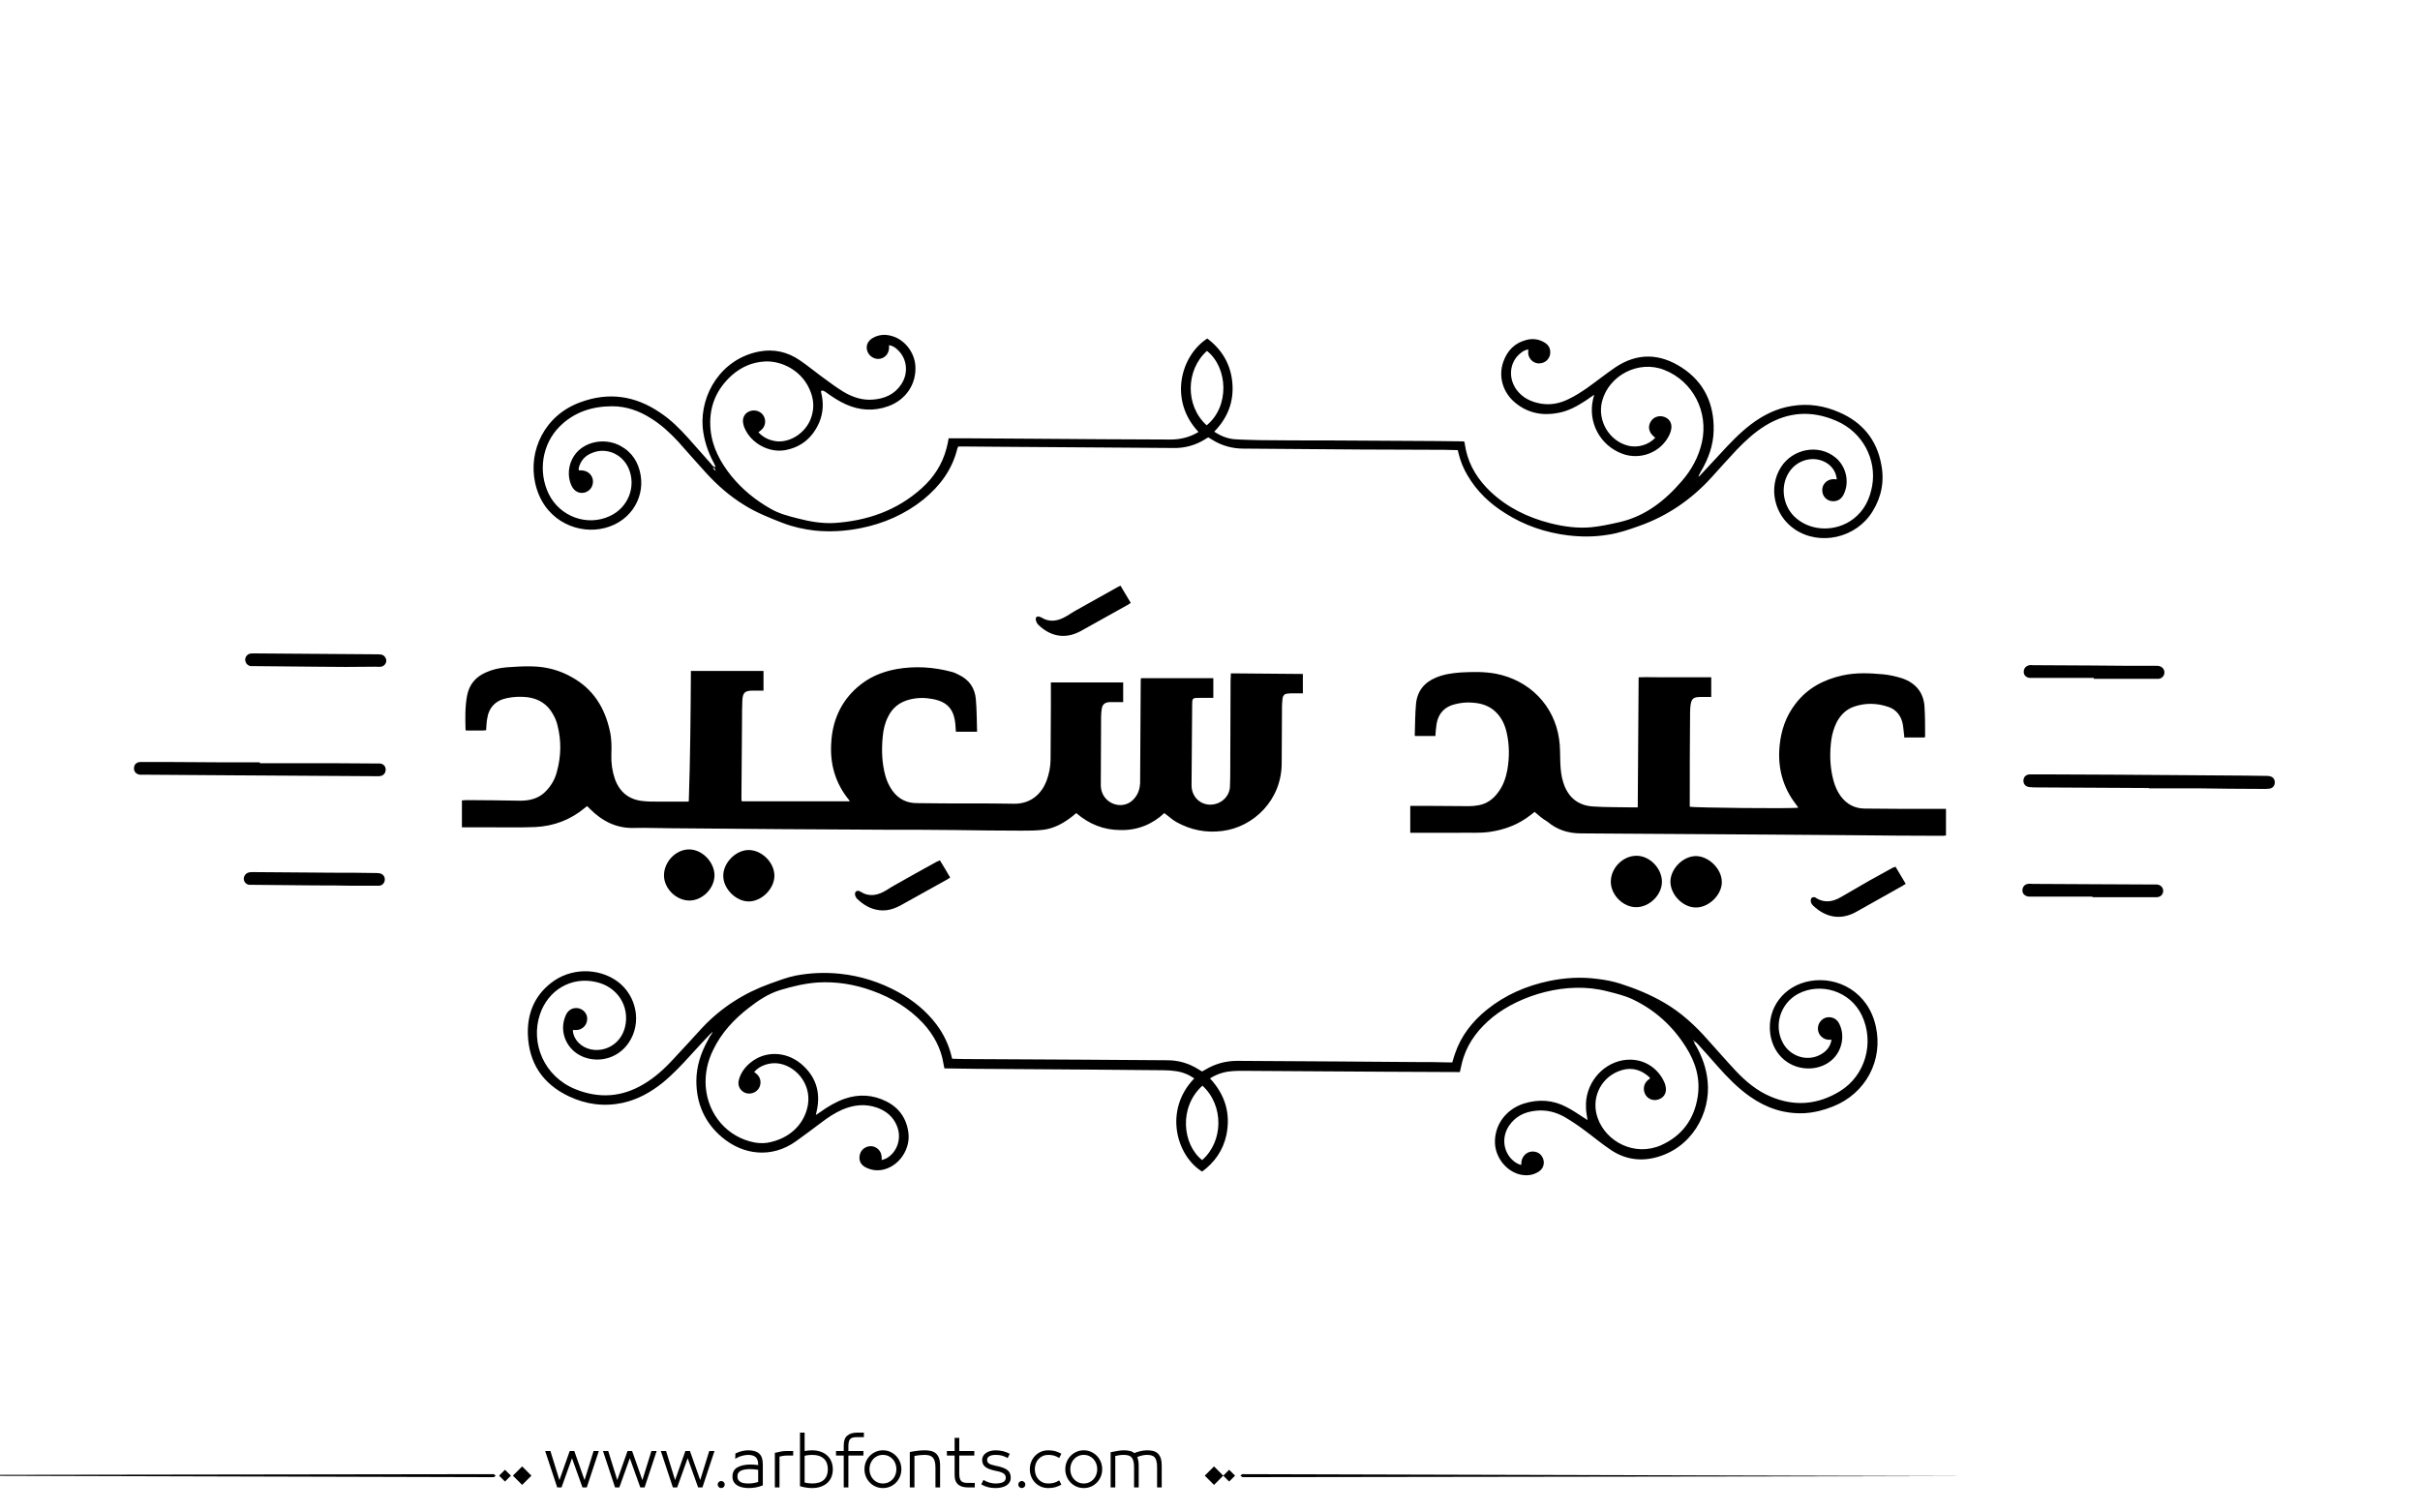 <?xml version="1.0" encoding="utf-8"?>
<!-- Generator: Adobe Illustrator 21.0.0, SVG Export Plug-In . SVG Version: 6.00 Build 0)  -->
<svg version="1.1" id="Layer_1" xmlns="http://www.w3.org/2000/svg" xmlns:xlink="http://www.w3.org/1999/xlink" x="0px" y="0px"
	 viewBox="0 0 800 500" style="enable-background:new 0 0 800 500;" xml:space="preserve">
<g>
	<path fill="#000000" d="M228.4,221.8c8.1,0,16,0,24,0c0,2.2,0,4.3,0,6.5c-1.2,0-2.4,0-3.5,0c-2.7,0-3.4,0.7-3.5,3.4c-0.1,2-0.1,4-0.1,6
		c-0.1,8.7-0.1,17.5-0.2,26.2c0,0.3,0,0.5,0.1,1c11.9,0,23.8,0,35.7,0c-0.1-0.2-0.1-0.3-0.2-0.4c-4.6-5.6-6.4-12-5.9-19.1
		c0.4-7.1,3.1-13.3,8.5-18.1c3.7-3.3,8.1-5.2,13-6.1c6.2-1.1,12.3-0.7,18.3,0.9c0.8,0.2,1.7,0.6,2.4,1c3.4,1.6,5.3,4.4,5.6,8.1
		c0.3,3.5,0.3,7,0.4,10.7c-2.4,0-4.6,0-7,0c-0.1-0.9-0.1-1.8-0.2-2.7c-0.5-4.8-2.7-7.2-7.4-8.1c-2.5-0.5-5-0.5-7.5,0.1
		c-3.4,0.8-5.9,2.7-7.4,5.9c-1,2-1.5,4.2-1.7,6.5c-0.4,4.3-0.3,8.6,0.9,12.9c0.5,1.8,1.3,3.5,2.4,5c2,2.7,4.7,4,8,4
		c5.9,0.1,11.7,0.1,17.6,0.1c4.8,0,9.6,0,14.4,0.1c5.8,0.1,9.2-3.4,10.8-7.4c0.9-2.4,1.4-4.8,1.4-7.4c0-5.9,0.1-11.8,0.1-17.7
		c0-2.5,0-5,0-7.6c8.1,0,15.9,0,23.9,0c0,2.2,0,4.2,0,6.5c-0.7,0-1.5,0-2.2,0c-0.8,0-1.5,0-2.3,0c-1.6,0.1-2.4,0.8-2.6,2.3
		c-0.1,0.8-0.2,1.6-0.2,2.4c0,7.6-0.1,15.2-0.1,22.8c0,3,1.9,5.5,4.7,6.3c2.5,0.7,5-0.1,6.6-2.2c1.1-1.4,1.6-3,1.7-4.8
		c0-5.8,0.1-11.7,0.1-17.5c0-5.5,0.1-10.9,0.1-16.4c0-0.3,0-0.5,0.1-0.8c8,0,15.9,0,23.9,0c0,2.2,0,4.3,0,6.5c-1.5,0-3,0-4.4,0
		c-2.6,0-2.6,0-2.6,2.6c-0.1,8.8-0.1,17.6-0.2,26.3c0,3.6,2.6,6.3,6,6.4c3.5,0.1,6.5-2.5,6.7-5.9c0.1-2.3,0.1-4.6,0.1-6.9
		c0-9.4,0.1-18.7,0.1-28.1c0-0.8,0.1-1.6,0.1-2.5c8,0.1,15.9,0.1,23.8,0.2c0,2.1,0,4.2,0,6.4c-1,0-2,0-3,0c-0.7,0-1.5,0-2.2,0.1
		c-0.9,0.1-1.4,0.7-1.5,1.5c-0.1,0.9-0.2,1.8-0.2,2.8c0,6.2-0.1,12.4-0.1,18.7c0,12.2-9.3,21.1-19.6,22.4c-5.4,0.7-10.5-0.3-15.3-3
		c-1.4-0.8-2.5-1.9-3.9-2.9c-4,3.7-8.8,5.7-14.4,5.6c-5.6,0-10.4-1.9-14.7-5.6c-0.4,0.3-0.8,0.6-1.1,0.9c-2.9,2.3-6,4.1-9.7,4.6
		c-2.4,0.3-4.9,0.3-7.4,0.3c-7.2,0-14.4-0.1-21.6-0.2c-7.6-0.1-15.3-0.1-22.9-0.1c-11.6-0.1-23.1-0.1-34.7-0.2
		c-12.2-0.1-24.4-0.2-36.5-0.3c-4.1,0-8.1-0.2-12.2-0.1c-6,0.2-10.7-2.3-14.8-6.4c-0.2-0.3-0.5-0.5-0.8-0.8
		c-0.3,0.2-0.6,0.4-0.8,0.6c-4.7,3.9-10.2,6-16.3,6.3c-4.7,0.2-9.4,0.1-14.2,0.1c-3.3,0-6.6,0-10.1,0c0-3,0-5.9,0-8.9
		c0.5,0,1-0.1,1.4-0.1c6,0,11.9,0.1,17.9,0.2c3.3,0,6.3-0.8,8.6-3.3c1.7-1.8,2.9-3.9,3.5-6.3c1.4-5.1,1.5-10.2,0.2-15.3
		c-0.3-1.3-0.8-2.5-1.5-3.7c-1.8-3.3-4.7-5.1-8.3-5.6c-2.3-0.3-4.7-0.2-7,0.3c-3.8,0.8-6,3.2-6.5,7.1c-0.2,1.1-0.2,2.3-0.3,3.5
		c-0.4,0-0.8,0.1-1.2,0.1c-1.8,0-3.7,0-5.4,0c-0.2-0.2-0.2-0.2-0.2-0.3c-0.1-3.7-0.2-7.5,0.5-11.2c0.7-3.7,2.8-6.2,6.2-7.7
		c2.2-1,4.5-1.5,6.9-1.7c2.8-0.2,5.6-0.4,8.5-0.3c4.7,0.1,9.1,1.3,13.1,3.6c7,3.9,10.8,10,12.5,17.7c0.6,2.6,0.6,5.3,0.5,7.9
		c-0.1,2.8,0.3,5.5,1.2,8.1c1.6,4.3,4.6,6.7,9.1,7.2c1.6,0.2,3.3,0.2,4.9,0.2c3.3,0,6.5,0,9.8,0c0.2,0,0.3,0,0.6-0.1
		C228.2,250.3,228.3,236.1,228.4,221.8z"/>
	<path fill="#000000" d="M507.3,268.4c-0.4,0.3-0.9,0.7-1.4,1.1c-4,3.1-8.5,4.8-13.4,5.5c-3.4,0.5-6.9,0.2-10.3,0.3c-4.9,0-9.7,0-14.6,0
		c-0.5,0-0.9,0-1.4,0c0-3,0-5.9,0-8.9c1.6,0,3,0,4.4,0c5,0,10,0.1,15,0.1c1.1,0,2.1-0.1,3.2-0.3c2.7-0.5,4.8-2,6.4-4.2
		c1.7-2.2,2.6-4.8,3.1-7.5c0.7-4.1,0.7-8.2-0.2-12.2c-0.6-2.7-1.7-5.1-3.7-7c-2.1-2-4.7-2.8-7.4-3c-2-0.2-4.1,0-6,0.5
		c-3.4,0.8-5.5,3-6.1,6.5c-0.2,1.3-0.3,2.6-0.4,4c-2.2,0-4.4,0-6.7,0c-0.1-0.2-0.2-0.4-0.1-0.6c0.1-3.3,0.1-6.7,0.4-10
		c0.4-4.2,2.7-7.1,6.6-8.7c2.6-1.1,5.4-1.5,8.2-1.7c3.8-0.2,7.7-0.3,11.5,0.4c11.1,2.1,19.4,10.4,21,21.6c0.4,2.6,0.3,5.2,0.4,7.8
		c0.1,2.3,0.3,4.5,1,6.6c1.5,4.8,4.8,7.6,9.8,7.9c4.2,0.3,8.5,0.2,12.7,0.3c0.7,0,1.3,0,2.1,0c0.1-14.3,0.2-28.6,0.3-43
		c2.7-0.1,5.3,0,7.9,0c2.7,0,5.4,0,8.1,0c2.6,0,5.3,0,8,0c0,2.2,0,4.3,0,6.5c-1.2,0-2.3,0-3.3,0c-2.7,0-3.3,0.5-3.6,3.2
		c-0.1,1-0.1,1.9-0.1,2.9c-0.1,9.4-0.1,18.7-0.1,28.1c0,0.7,0,1.4,0,2.1c1.1,0.3,33.5,0.7,35.9,0.3c-0.3-0.4-0.5-0.7-0.8-1.1
		c-4.4-5.7-6.1-12.2-5.4-19.4c0.5-5.1,2.1-9.8,5.3-13.9c3.9-5.1,9.2-7.9,15.4-9.3c4.5-1,8.9-0.8,13.4-0.4c2.2,0.2,4.4,0.7,6.6,1.4
		c4.4,1.6,6.9,4.7,7.2,9.3c0.2,3.2,0.2,6.4,0.2,9.7c0,0.1-0.1,0.2-0.1,0.5c-2.2,0-4.4,0-6.8,0c0-0.5,0-0.9-0.1-1.3
		c-0.2-1.3-0.2-2.7-0.6-4c-0.7-2.3-2.2-4-4.5-4.8c-3.8-1.3-7.6-1.4-11.4-0.1c-2.6,0.9-4.4,2.7-5.7,5.1c-0.9,1.8-1.5,3.8-1.8,5.8
		c-0.6,4.5-0.5,9.1,0.7,13.5c0.5,1.9,1.3,3.7,2.4,5.2c2,2.7,4.7,4.1,8,4.1c7.6,0.1,15.3,0.1,22.9,0.1c1.3,0,2.5,0,3.9,0
		c0,3,0,5.9,0,8.8c-0.4,0-0.7,0.1-1,0.1c-10.1,0-20.3-0.1-30.4-0.2c-8.9-0.1-17.7-0.1-26.6-0.2c-16-0.1-32-0.2-48-0.3
		c-4.9,0-9.8-0.1-14.7-0.1c-4.2,0-7.9-1.2-11.1-3.9C509.8,270.6,508.6,269.5,507.3,268.4z"/>
	<path fill="#000000" d="M271.4,129.5c0.9,3.5,0.8,6.9-0.6,10.2c-2.2,5-5.9,8.1-11.2,9.1c-5.4,1-11.4-2.3-13.5-7.4c-0.3-0.6-0.4-1.4-0.5-2
		c-0.1-1.8,1-3.2,2.7-3.6c1.6-0.4,3.4,0.3,4.2,1.8c0.8,1.5,0.5,3.4-0.8,4.5c-0.3,0.3-0.6,0.5-1,0.8c1.7,1.8,3.7,2.7,6.1,3
		c4.6,0.4,9.6-2.9,11.3-7.7c1-2.8,1-5.5,0-8.3c-2.6-7.5-9.9-10.7-15.2-10.4c-4.2,0.2-7.8,1.8-10.9,4.5c-5.4,4.8-7.8,10.9-7.1,18.1
		c0.6,5.9,3.3,10.8,6.9,15.3c3.6,4.4,7.9,7.9,12.8,10.7c2.9,1.7,6,2.5,9.2,3.3c3.9,1,7.8,1.7,11.9,1.5c10.9-0.7,20.8-4.1,29-11.5
		c4-3.6,6.8-7.9,8.2-13.2c0.1-0.6,0.3-1.1,0.4-1.7c0.1-0.5,0.2-1,0.3-1.6c2.3,0,4.4,0,6.6,0c5.5,0,11,0.1,16.5,0.1
		c9.3,0.1,18.6,0.1,27.9,0.2c7.5,0,14.9,0.1,22.4,0.1c3.3,0,6.4-0.8,9.2-2.5c-9.9-10.5-5.9-25.2,2.9-30.9c4.9,3.7,7.8,8.6,8.3,14.8
		c0.5,6.2-1.6,11.5-6,16c2.1,1.4,4.3,2.3,6.7,2.5c2.7,0.2,5.4,0.2,8.1,0.3c7.7,0.1,15.4,0.1,23.2,0.1c11.6,0.1,23.2,0.1,34.8,0.2
		c3,0,6,0.1,9,0.1c0.3,0,0.5,0,0.9,0.1c0.2,1,0.3,1.9,0.5,2.8c1.2,5.4,4.1,9.9,8.1,13.7c5.6,5.3,12.4,8.6,19.9,10.5
		c4.4,1.1,8.9,1.7,13.4,1.3c3.1-0.3,6.3-1,9.4-1.7c8.6-2,15-7.1,20.6-13.6c3.2-3.7,5.5-7.9,6.6-12.7c2.3-10.2-3-20.3-12.4-24
		c-8.5-3.4-18.4,1.8-20.6,10.4c-1.6,6.3,2.3,13,8.5,14.6c3.3,0.9,7-0.3,9.1-2.6c-0.3-0.2-0.6-0.5-0.8-0.7c-1.4-1.3-1.7-3.2-0.6-4.8
		c1-1.5,2.9-2,4.6-1.3c1.7,0.7,2.5,2.4,2,4.3c-0.1,0.6-0.4,1.2-0.6,1.7c-2.8,5.7-9.6,8.3-15.5,6.1c-7.3-2.7-11.4-10.3-9.7-17.9
		c0.1-0.5,0.2-0.9,0.4-1.6c-1,0.7-1.8,1.2-2.6,1.8c-2.9,1.9-5.9,3.6-9.3,4.2c-5.1,1-9.9,0.1-14-3.2c-4.3-3.4-5.9-8.9-4.1-13.8
		c1.3-3.6,3.7-6.1,7.5-7.1c2.2-0.6,4.3-0.3,6.2,0.9c1.5,0.9,2,2.4,1.7,4c-0.4,1.5-1.5,2.6-3.2,2.8c-1.9,0.3-3.8-1.2-4-3.2
		c0-0.4,0-0.9,0-1.4c-1.1,0.2-1.9,0.7-2.6,1.3c-3.6,2.9-4.1,8.1-1.3,12c2,2.7,4.7,4,7.9,4.6c3.3,0.6,6.4,0,9.4-1.5
		c2.1-1,4.1-2.3,6-3.6c3.1-2.2,6.1-4.6,9.3-6.8c7.4-5,14.9-4.7,22.2,0.1c7.3,4.8,10.6,12,10.4,20.7c-0.1,5-1.8,9.5-4.3,13.7
		c-0.2,0.4-0.4,0.8-0.6,1.2c0,0.1-0.1,0.3-0.1,0.4c0.1-0.1,0.2-0.1,0.3-0.2c2.2-2.4,4.5-4.8,6.7-7.2c3.2-3.5,6.5-7,10.3-9.9
		c4.1-3.1,8.5-5.3,13.6-6.1c5.4-0.9,10.6-0.1,15.6,2.1c7.7,3.3,12.4,9.1,13.9,17.2c1.1,5.5,0.1,10.8-2.9,15.6
		c-5.4,8.8-17.5,11.5-25.8,5.8c-6.7-4.6-8.7-13.7-4.5-20.4c3.9-6.2,12.5-7.8,18-3.3c3.6,2.9,4.8,8.1,2.8,12.2
		c-0.7,1.4-1.7,2.2-3.3,2.3c-2.1,0.1-3.8-1.5-3.8-3.6c-0.1-2,1.6-3.7,3.7-3.7c0.3,0,0.7,0,1.1,0.1c-0.2-2.1-1.1-3.7-2.7-5
		c-4.2-3.2-10.4-1.8-13.2,2.8c-3,4.8-1.8,11.6,2.7,15.2c5.1,4.2,13,4.3,18.6,0.1c3.7-2.8,5.5-6.6,6.3-11c1.5-8.6-3-17.7-11.9-21.5
		c-8.1-3.5-15.9-3-23.4,1.6c-3.6,2.2-6.6,5-9.5,8c-2.8,3-5.5,6-8.2,9c-6.7,7.4-14.7,12.9-24.1,16.2c-3.4,1.2-6.8,2.4-10.4,2.9
		c-4.3,0.7-8.6,0.7-12.9,0.2c-7.5-0.9-14.6-3.3-21-7.4c-5.1-3.2-9.3-7.2-12.4-12.5c-1.3-2.2-2.3-4.6-2.9-7.1
		c-0.1-0.4-0.2-0.8-0.3-1.2c-1.5,0-3-0.1-4.5-0.1c-9.2,0-18.4-0.1-27.5-0.1c-13-0.1-25.9-0.2-38.9-0.3c-3.7,0-7.2-1-10.4-3
		c-0.4-0.2-0.7-0.5-1.2-0.7c-0.4,0.2-0.7,0.4-1,0.6c-3.2,2-6.8,3-10.6,2.9c-9.4-0.1-18.7-0.1-28.1-0.2c-9.7-0.1-19.4-0.1-29.1-0.2
		c-4.1,0-8.1-0.1-12.2-0.1c-0.5,0-1,0-1.6,0c-0.1,0.2-0.2,0.4-0.3,0.6c-1.7,7-5.7,12.4-11.2,16.9c-6.1,4.9-13.2,8-20.8,9.5
		c-5,1-10.1,1.3-15.1,0.8c-3.6-0.4-7.2-1.2-10.6-2.5c-4.4-1.7-8.7-3.4-12.7-5.9c-4.9-3-9.1-6.7-12.9-10.9c-3-3.3-6-6.7-9-10.1
		c-2.7-2.9-5.6-5.6-9-7.7c-3.9-2.5-8.2-4-12.8-4c-6.6,0-12.6,1.9-17.4,6.7c-5.8,5.8-7.2,14.9-3.6,22.3c3.7,7.5,12.7,10.8,20.2,7.3
		c6.1-2.8,8.8-9.8,6.2-15.8c-2.1-4.7-7.3-7-12-5.1c-2.4,0.9-3.9,2.6-4.5,5.1c0,0.1,0,0.3,0,0.4c0,0.1,0.1,0.2,0.1,0.3
		c0.3,0,0.6,0,0.9,0c1.9,0.1,3.4,1.3,3.7,3.2c0.2,1.9-0.8,3.5-2.6,4.1c-1.8,0.5-3.5-0.3-4.4-2.1c-1.9-3.9-0.9-8.9,2.4-11.9
		c3.6-3.2,9.3-3.8,13.7-1.4c3.9,2.1,6,5.5,6.7,9.8c1.3,8-4,16.2-13.6,17.7c-8.4,1.3-18.7-3.4-21.3-15.3
		c-2.3-10.6,3.1-22.3,14.9-26.6c9.4-3.5,18.2-2.2,26.4,3.4c3.5,2.3,6.4,5.2,9.2,8.3c2.6,2.9,5.2,5.9,7.8,8.8
		c0.3,0.4,0.6,0.9,1.4,0.9c-0.2-0.5-0.4-0.9-0.6-1.3c-2-3.7-3.3-7.6-3.7-11.8c-0.9-10.9,6.1-22.7,18.7-25.1
		c4.8-0.9,9.3,0.1,13.4,2.9c2.8,1.9,5.4,4.1,8.2,6.1c2,1.5,4.1,3,6.2,4.3c3,1.8,6.3,2.9,9.8,2.6c3.8-0.3,7.1-1.7,9.3-5
		c2.5-3.7,2-8.5-1.1-11.4c-0.8-0.8-1.7-1.4-2.9-1.6c0,0.4,0,0.7,0,1c-0.1,1.8-1.3,3.2-3,3.5c-1.7,0.3-3.4-0.7-4.1-2.3
		c-0.7-1.7-0.1-3.5,1.6-4.5c2-1.2,4.2-1.4,6.5-0.7c4.2,1.2,7.4,5.4,7.7,9.8c0.4,6-3.1,11.3-9,13.4c-4.7,1.7-9.4,1.4-13.9-0.6
		c-2.5-1.1-4.7-2.6-6.9-4.2c-0.2-0.1-0.4-0.2-0.6-0.3c-0.1,0-0.2-0.1-0.3-0.1C271.4,129.2,271.4,129.3,271.4,129.5z M236.2,155.4
		c0.1,0.1,0.2,0.1,0.3,0.2c0-0.1-0.1-0.3-0.1-0.4c-0.1-0.3-0.2-0.6-0.8-0.5C235.9,155,236.1,155.2,236.2,155.4z M398.9,140.6
		c7.6-6.2,7.1-19,0.1-24.6C392,122.2,391.7,134.1,398.9,140.6z M236.8,155.8C236.8,155.8,236.7,155.9,236.8,155.8
		c-0.1,0.1,0,0.2,0,0.2C236.8,156,236.9,155.9,236.8,155.8C236.9,155.9,236.8,155.8,236.8,155.8z M560.9,158
		C560.9,158,560.9,157.9,560.9,158c-0.1-0.1-0.1,0-0.2,0C560.8,158,560.9,158.1,560.9,158C560.9,158,560.9,158,560.9,158z"/>
	<path fill="#000000" d="M605.4,343.7c-1,0.1-2,0-2.9-0.7c-1.3-0.9-1.8-2.5-1.4-4c0.4-1.4,1.6-2.5,3-2.7c1.6-0.2,3,0.5,3.8,1.9c1,1.9,1.3,3.9,1,6
		c-0.8,5.3-5.1,8.7-10.4,9c-6.6,0.3-12.3-4.2-13.3-11.5c-1.1-8.6,4.6-15.9,13.2-17.4c9.1-1.6,19.2,3.6,21.7,15
		c2.5,11.2-3.3,22.2-14.2,26.5c-3,1.2-6.1,2-9.4,2.2c-6.7,0.3-12.6-1.7-18-5.5c-4-2.8-7.4-6.3-10.6-9.9c-2.2-2.5-4.4-5-6.6-7.4
		c-0.3-0.3-0.6-0.6-1-0.9c-0.1,0.1-0.2,0.1-0.3,0.2c0.2,0.4,0.3,0.8,0.6,1.1c2.1,3.7,3.5,7.6,3.9,11.8c1.1,10.6-5.3,22.3-17.4,25.3
		c-5.3,1.3-10.3,0.4-14.8-2.7c-3-2-5.8-4.4-8.7-6.5c-2-1.5-4.1-2.9-6.3-4.2c-3-1.7-6.2-2.5-9.7-2.1c-3.6,0.4-6.6,1.8-8.7,4.9
		c-2.4,3.5-2.1,8,0.7,11c0.9,0.9,1.9,1.7,3.3,2c0-0.5,0-0.9,0.1-1.3c0.3-1.6,1.6-2.9,3.2-3.1c1.8-0.2,3.3,0.7,3.9,2.3
		c0.6,1.6,0.1,3.3-1.4,4.3c-2,1.3-4.2,1.5-6.5,0.9c-4.4-1.2-7.8-5.6-8-10.3c-0.2-6,3.6-11.2,9.6-13.1c4.9-1.5,9.6-1.2,14.1,1.2
		c2,1,3.8,2.3,5.7,3.5c0.4,0.2,0.8,0.5,1.2,0.8c-0.2-1.5-0.5-2.8-0.5-4.2c-0.4-7.4,4.9-14.3,12.2-15.6c6.5-1.1,11.6,2.5,13.7,7.3
		c0.3,0.6,0.4,1.3,0.5,1.9c0.2,1.8-0.8,3.3-2.6,3.8c-1.6,0.5-3.4-0.2-4.2-1.7c-0.8-1.5-0.6-3.3,0.6-4.5c0.3-0.3,0.6-0.5,1-0.8
		c-0.2-0.3-0.4-0.6-0.7-0.8c-3-2.5-6.3-3-9.9-1.5c-6.1,2.5-9,9.3-6.7,15.5c2.8,7.8,12.2,12.7,20.9,8.9c6.9-3.1,10.9-8.5,12.1-15.9
		c1-6.1-0.7-11.6-3.9-16.6c-4.4-7-10.3-12.3-17.7-15.8c-2.6-1.2-5.5-1.9-8.3-2.6c-13.4-3.5-28.8,1.3-37.8,8.5
		c-4.4,3.6-7.9,7.9-9.7,13.4c-0.5,1.5-0.8,3.1-1.2,4.8c-0.5,0-1,0-1.6,0c-7.4,0-14.7-0.1-22.1-0.1c-15.9-0.1-31.9-0.2-47.8-0.3
		c-2.3,0-4.6,0-6.8,0.6c-1.5,0.4-2.9,1-4.3,1.9c5,5.4,6.9,11.6,5.4,18.8c-1.1,5-3.9,9-8,12c-8.5-5.2-12.8-20.3-2.6-30.8
		c-1.9-1.3-3.9-2.1-6.1-2.4c-1.3-0.2-2.7-0.3-4.1-0.3c-7.7-0.1-15.4-0.1-23-0.2c-9.6-0.1-19.2-0.1-28.9-0.2
		c-6.6,0-13.2-0.1-19.9-0.2c-0.2,0-0.3,0-0.6,0c-0.1-0.5-0.2-1-0.3-1.5c-0.8-5.2-3.3-9.7-6.8-13.5c-4.7-5-10.4-8.4-16.8-10.7
		c-5.8-2.1-11.9-3.1-18.1-2.7c-4.2,0.3-8.3,1.3-12.3,2.5c-3.9,1.2-7.2,3.4-10.4,5.9c-4.9,3.8-9,8.2-11.7,13.8
		c-1.9,3.8-2.8,7.9-2.5,12.2c0.7,9.3,7.2,16.8,16.2,18.5c1.8,0.3,3.7,0.3,5.5-0.2c7-1.7,11.2-6.7,12.1-12.4
		c1.1-7.1-4.4-13.1-10.3-13.6c-2.3-0.2-5.6,0.6-7.5,2.9c0.3,0.2,0.6,0.4,0.8,0.6c1.4,1.2,1.7,3.1,0.8,4.7c-0.9,1.5-2.8,2.2-4.5,1.6
		c-1.7-0.7-2.6-2.3-2.2-4.1c0.6-2.5,2.1-4.5,4-6c4.7-3.8,11.4-3.7,16.4,0.3c5,4.1,6.8,9.4,5.4,15.7c-0.1,0.4-0.2,0.8-0.3,1.4
		c0.6-0.4,1-0.7,1.5-1c2.5-1.8,5.2-3.4,8.1-4.4c4.7-1.6,9.3-1.3,13.7,0.9c4.2,2.1,6.7,5.6,7.3,10.4c0.7,5.5-3.2,11.1-8.5,12.2
		c-2.1,0.4-4.1,0.1-6-1c-1.4-0.9-1.9-2.2-1.6-3.8c0.3-1.5,1.3-2.5,2.8-2.9c2-0.5,4.1,0.9,4.4,3c0.1,0.4,0,0.9,0.1,1.5
		c0.5-0.2,1-0.3,1.4-0.5c3.7-2,5.3-6.7,3.6-10.8c-1.2-3-3.5-4.9-6.5-6c-3.9-1.4-7.7-1-11.5,0.6c-2.5,1.1-4.8,2.6-7,4.3
		c-2.8,2.1-5.6,4.2-8.4,6.2c-8,5.7-17.5,4.6-24.6-1.5c-5.6-4.8-8.3-11.1-8.3-18.4c0-4.9,1.5-9.4,3.9-13.7c0.3-0.6,0.6-1.2,1-1.7
		c0.1-0.1,0.1-0.2,0.2-0.3c0.1-0.1,0.2-0.3,0.3-0.4c0,0-0.1-0.1-0.1-0.1c-0.1,0.1-0.2,0.2-0.3,0.3c-0.1,0.1-0.2,0.2-0.3,0.2
		c-2.2,2.3-4.3,4.6-6.5,7c-2.9,3.2-5.9,6.4-9.3,9.2c-4,3.2-8.3,5.6-13.3,6.7c-6.2,1.3-12.1,0.5-17.8-2.2c-8.6-4.1-13.2-11-13.5-20.5
		c-0.2-6.7,2.1-12.6,7.6-16.9c6.4-5.1,15.7-5.2,22.1-0.5c6.3,4.7,8,13.7,3.7,20.1c-3.2,4.9-9.3,6.9-14.8,4.9
		c-5.7-2.1-8.5-8.4-6.1-13.8c0.8-1.9,2.4-2.7,4.2-2.4c1.8,0.4,3.1,2,2.9,3.8c-0.1,1.8-1.6,3.3-3.4,3.4c-0.4,0-0.8,0-1.3,0
		c0,0.4,0,0.8,0.1,1.1c0.8,3.1,3.7,5.3,7.2,5.5c4.7,0.2,8.7-2.8,9.9-7.5c1.7-6.9-2.5-13.5-9.7-15c-8.1-1.8-15.7,2.7-18.4,10.7
		c-3.2,9.5,1.3,20.6,11.8,24.8c7.7,3.1,15.2,2.6,22.3-1.6c3.8-2.2,7.1-5.2,10.1-8.5c3.2-3.4,6.3-6.8,9.4-10.2
		c6.3-6.7,13.8-11.5,22.4-14.6c2.8-1,5.6-2.1,8.6-2.7c4.8-0.9,9.6-1.1,14.5-0.6c6.9,0.7,13.4,2.8,19.4,6.1
		c4.9,2.7,9.2,6.2,12.6,10.7c2.4,3.2,4.1,6.8,5,10.7c0,0.2,0.1,0.3,0.2,0.6c1.4,0,2.7,0.1,4.1,0.1c12.7,0.1,25.3,0.1,38,0.2
		c9.7,0.1,19.3,0.1,29,0.2c3.7,0,7.1,1,10.3,3c0.4,0.2,0.7,0.5,1.2,0.7c0.3-0.2,0.6-0.3,0.9-0.5c3.3-2,6.8-3,10.7-3
		c11,0.1,22,0.1,33,0.2c9,0.1,18,0.1,27,0.2c3.1,0,6.2,0,9.3,0.1c0.6,0,1.2,0,1.8,0c0.3-1.1,0.6-2,0.9-2.9c2-5.9,5.7-10.6,10.5-14.5
		c6.1-4.9,13-7.9,20.6-9.5c5.3-1.1,10.6-1.4,15.9-0.7c2.6,0.3,5.2,0.8,7.7,1.6c5,1.6,9.9,3.6,14.5,6.3c5.5,3.2,10.2,7.5,14.4,12.3
		c3.1,3.4,6.1,6.9,9.2,10.2c3.3,3.5,7,6.6,11.5,8.5c8,3.4,15.7,2.7,23-1.8c8.4-5.2,11.4-16.1,7.2-25c-3.9-8.2-13.7-11-21-7.2
		c-5.9,3.1-8.2,10.4-5.2,16.1c2.3,4.5,7.8,6.4,12.2,4.2c2.2-1.1,3.7-2.8,4-5.4c0-0.1,0-0.2,0-0.3
		C605.6,343.7,605.5,343.7,605.4,343.7z M559.8,344.2c0.1,0,0.3,0,0.4,0.1c-0.1-0.1-0.1-0.2-0.2-0.3c-0.1-0.1-0.2-0.1-0.2-0.2
		C559.8,344,559.8,344.1,559.8,344.2z M397.5,358.9c-7.9,7.1-6.6,19.5-0.1,24.6C404.4,377.4,404.7,365.5,397.5,358.9z"/>
	<path fill="#000000" d="M85.9,252.3c7.7,0,15.4,0,23.2,0c5.2,0,10.5,0.1,15.7,0.1c0.3,0,0.5,0,0.8,0c1.1,0.1,1.9,0.9,1.9,2c0,1-0.6,1.9-1.6,2.1
		c-0.3,0.1-0.7,0.1-1.1,0.1c-16.2-0.1-32.5-0.2-48.7-0.3c-9.6-0.1-19.2-0.1-28.9-0.2c-0.3,0-0.6,0-0.9,0c-1.2-0.1-2.1-1-2-2.2
		c0-1.2,0.9-2,2.2-2c2.9,0,5.8,0,8.7,0c5.5,0,10.9,0.1,16.4,0.1c4.8,0,9.5,0,14.3,0C85.9,252.2,85.9,252.2,85.9,252.3z"/>
	<path fill="#000000" d="M710.4,260.5c-12.3-0.1-24.6-0.1-36.9-0.2c-0.8,0-1.7,0-2.5-0.1c-1.3-0.1-2.1-0.9-2.1-2.1c0-1.2,0.8-2.1,2.2-2.1
		c2.1,0,4.1,0,6.2,0c7.5,0,15,0.1,22.5,0.1c14,0.1,28.1,0.2,42.1,0.3c2.5,0,5,0.1,7.5,0.1c0.3,0,0.6,0,0.9,0.1c1.1,0.2,1.7,1,1.7,2
		c0,1.1-0.6,1.9-1.7,2.1c-0.7,0.1-1.5,0.1-2.2,0.1c-7.2,0-14.5-0.1-21.7-0.2c-5.3,0-10.7,0-16,0
		C710.4,260.6,710.4,260.6,710.4,260.5z"/>
	<path fill="#000000" d="M256,289.5c0,4.3-4.2,8.5-8.5,8.5c-4.2,0-8.4-4.2-8.4-8.4c-0.1-4.3,4.1-8.6,8.4-8.6C251.8,281,256,285.1,256,289.5z"/>
	<path fill="#000000" d="M541,282.9c4.4,0,8.4,4.2,8.4,8.6c0,4.3-4.1,8.4-8.5,8.4c-4.4,0-8.4-4.1-8.4-8.4C532.5,286.9,536.5,282.9,541,282.9z"/>
	<path fill="#000000" d="M552.2,291.4c0.1-4.3,4.2-8.4,8.5-8.4c4.3,0.1,8.5,4.3,8.5,8.6c0,4.3-4.4,8.5-8.7,8.4C556.2,299.9,552.2,295.7,552.2,291.4
		z"/>
	<path fill="#000000" d="M236.2,289.3c0,4.4-4,8.4-8.3,8.4c-4.4,0-8.4-4-8.4-8.3c0-4.5,3.9-8.6,8.3-8.6C232.1,280.8,236.1,284.9,236.2,289.3z"/>
	<path fill="#000000" d="M370.4,193.6c1.2,2,2.3,3.8,3.4,5.7c-0.3,0.2-0.6,0.4-0.9,0.6c-5.2,2.9-10.4,5.8-15.6,8.7c-5.3,2.9-10.2,1.7-14.1-2.1
		c-0.4-0.4-0.7-1.1-0.8-1.7c-0.1-0.8,0.5-1.2,1.3-0.9c0.2,0.1,0.3,0.1,0.5,0.2c2.9,1.8,5.7,1.2,8.5-0.5c0.9-0.5,1.7-1.1,2.6-1.6
		c4.8-2.7,9.5-5.3,14.3-8C369.8,193.9,370.1,193.8,370.4,193.6z"/>
	<path fill="#000000" d="M310.7,284.4c1.2,1.9,2.3,3.8,3.4,5.7c-0.4,0.3-0.8,0.5-1.1,0.7c-5,2.8-10.1,5.6-15.1,8.4c-2.2,1.2-4.5,2-7.1,1.7
		c-3-0.3-5.4-1.8-7.5-3.8c-0.2-0.2-0.3-0.5-0.5-0.8c-0.2-0.6-0.3-1.2,0.2-1.6c0.5-0.4,1-0.2,1.5,0.1c2.9,1.8,5.7,1.2,8.5-0.5
		c0.9-0.6,1.9-1.2,2.8-1.7c4.6-2.6,9.2-5.2,13.8-7.7C309.9,284.8,310.3,284.6,310.7,284.4z"/>
	<path fill="#000000" d="M626.6,286.5c1.1,1.9,2.3,3.8,3.4,5.7c-0.4,0.2-0.7,0.4-1,0.6c-5.1,2.9-10.2,5.7-15.3,8.6c-5.3,3-10.3,1.8-14.3-2
		c-0.5-0.5-0.9-1.1-0.8-1.9c0.1-0.7,0.5-1,1.2-0.9c0.2,0,0.4,0.1,0.6,0.3c2.8,1.7,5.5,1.2,8.1-0.3c3.2-1.8,6.3-3.7,9.5-5.5
		c2.5-1.4,5.1-2.8,7.6-4.2C625.9,286.8,626.2,286.7,626.6,286.5z"/>
	<path fill="#000000" d="M104.4,220.4c-6.9-0.1-13.8-0.1-20.8-0.2c-0.2,0-0.4,0-0.7,0c-0.9-0.1-1.6-0.8-1.8-1.7c-0.2-0.9,0.3-1.9,1.2-2.3
		c0.5-0.2,1-0.2,1.6-0.2c13.5,0.1,27.1,0.2,40.6,0.3c0.5,0,1.1,0,1.6,0.1c0.9,0.2,1.6,1.1,1.6,2c0,1-0.8,1.9-1.8,2
		c-0.6,0.1-1.1,0-1.7,0C117.7,220.5,111,220.5,104.4,220.4C104.4,220.4,104.4,220.4,104.4,220.4z"/>
	<path fill="#000000" d="M692.2,224.1c-6.8,0-13.6,0-20.4,0c-0.3,0-0.5,0-0.8,0c-1.2-0.1-2-0.9-2-2c0-1.1,0.7-2,1.9-2.2c0.4-0.1,0.9,0,1.3,0
		c6.3,0,12.7,0.1,19,0.1c7.2,0.1,14.4,0.1,21.6,0.1c0.4,0,0.9,0,1.3,0.2c0.9,0.3,1.5,1.2,1.4,2.2c-0.1,1-0.8,1.7-1.8,1.9
		c-0.2,0-0.4,0-0.7,0c-7,0-13.9,0-20.9,0C692.2,224.3,692.2,224.2,692.2,224.1z"/>
	<path fill="#000000" d="M691.7,296.4c-6.9,0-13.8,0-20.6,0c-0.4,0-0.8,0-1.2-0.2c-0.9-0.3-1.5-1.2-1.3-2.2c0.1-0.9,0.8-1.7,1.8-1.8
		c0.5-0.1,1.1,0,1.6,0c6.3,0,12.6,0.1,18.9,0.1c6.9,0,13.8,0.1,20.8,0.1c0.4,0,0.9,0,1.3,0c1.3,0.1,2.1,1,2.1,2.1
		c0,1.2-0.9,2.1-2.2,2.1c-3.2,0-6.4,0-9.5,0c-3.9,0-7.8,0-11.6,0C691.7,296.6,691.7,296.5,691.7,296.4z"/>
	<path fill="#000000" d="M103.9,292.7c-6.9-0.1-13.8-0.1-20.8-0.2c-0.2,0-0.4,0-0.7,0c-1-0.1-1.7-0.9-1.8-1.8c-0.1-0.9,0.5-1.9,1.4-2.2
		c0.5-0.2,1.1-0.2,1.7-0.2c8.7,0.1,17.4,0.1,26.1,0.2c4.7,0,9.3,0,14,0.1c0.6,0,1.2,0,1.7,0.1c1.1,0.2,1.8,1.1,1.7,2.2
		c-0.1,1.1-0.9,1.9-2,1.9c-3,0-6.1,0-9.1,0C112.1,292.7,108,292.7,103.9,292.7C103.9,292.7,103.9,292.7,103.9,292.7z"/>
</g>
<path class="af" fill="#000000" d="M273.602,481.306c-0.578-0.576-1.301-1.03-2.174-1.362c-0.873-0.331-1.885-0.497-3.039-0.497
	c-0.663,0-1.463,0.079-2.4,0.238v-6.077h-1.535v17.711c0.706,0.202,1.402,0.354,2.087,0.454s1.301,0.151,1.849,0.151
	c1.153,0,2.166-0.162,3.039-0.486s1.596-0.764,2.174-1.319c0.576-0.555,1.006-1.211,1.287-1.968s0.42-1.561,0.42-2.411
	s-0.139-1.657-0.42-2.422C274.608,482.554,274.178,481.883,273.602,481.306z M272.391,489.167c-0.852,0.829-2.17,1.243-3.958,1.243
	c-0.39,0-0.805-0.032-1.244-0.097c-0.439-0.065-0.84-0.134-1.2-0.206v-8.845c0.447-0.115,0.887-0.194,1.319-0.237
	c0.433-0.044,0.808-0.065,1.125-0.065c0.894,0,1.668,0.112,2.325,0.335c0.656,0.224,1.199,0.545,1.633,0.963
	c0.432,0.418,0.752,0.919,0.961,1.503s0.314,1.243,0.314,1.979C273.667,487.195,273.241,488.338,272.391,489.167z M247.392,479.446
	c-0.62,0-1.297,0.079-2.033,0.238c-0.735,0.158-1.485,0.433-2.249,0.821l-0.065,1.73c0.548-0.303,0.973-0.52,1.276-0.649
	s0.624-0.237,0.962-0.324c0.338-0.086,0.677-0.158,1.016-0.216s0.667-0.087,0.984-0.087c1.139,0,1.982,0.249,2.53,0.746
	s0.822,1.33,0.822,2.498v0.13c-0.332-0.044-0.732-0.087-1.2-0.13c-0.469-0.043-0.876-0.065-1.222-0.065
	c-1.831,0-3.302,0.311-4.412,0.931c-1.11,0.619-1.665,1.644-1.665,3.07c0,0.707,0.155,1.305,0.465,1.795
	c0.31,0.49,0.713,0.88,1.211,1.168s1.067,0.497,1.708,0.627c0.641,0.13,1.308,0.194,2,0.194c0.807,0,1.6-0.072,2.378-0.216
	c0.779-0.145,1.536-0.368,2.271-0.671v-7.028c0-1.585-0.397-2.742-1.189-3.471C250.189,479.811,248.992,479.446,247.392,479.446z
	 M250.636,489.892c-0.375,0.144-0.858,0.267-1.449,0.367c-0.591,0.102-1.183,0.151-1.773,0.151c-0.505,0-0.984-0.035-1.438-0.108
	c-0.454-0.071-0.84-0.197-1.157-0.378c-0.317-0.18-0.57-0.414-0.757-0.703c-0.188-0.288-0.281-0.663-0.281-1.124
	c0-0.52,0.111-0.934,0.335-1.244c0.224-0.31,0.533-0.551,0.93-0.724c0.396-0.174,0.85-0.296,1.362-0.368
	c0.511-0.072,1.041-0.108,1.589-0.108c0.476,0,0.984,0.029,1.524,0.087c0.541,0.058,0.912,0.108,1.114,0.151V489.892z
	 M258.032,479.868c-0.649,0.122-1.276,0.263-1.881,0.422v11.418h1.535v-10.186c0.202-0.072,0.563-0.147,1.082-0.228
	c0.519-0.079,1.002-0.118,1.449-0.118h1.989v-1.492H260C259.336,479.685,258.681,479.746,258.032,479.868z M-77.92,487.667
	l241.145,0.656l0.663-0.433l-0.632-0.564L-77.92,487.667z M164.994,487.825l1.95,1.95l1.95-1.95l-1.95-1.95L164.994,487.825z
	 M169.559,487.825l3.057,3.057l3.057-3.057l-3.057-3.057L169.559,487.825z M212.359,489.286l-3.395-9.602h-1.514l-3.396,9.602
	l-2.984-9.602h-1.73l3.979,12.023h1.428l3.46-9.645l3.46,9.645h1.427l3.979-12.023h-1.73L212.359,489.286z M238.418,489.589
	c-0.317,0-0.591,0.115-0.822,0.346c-0.231,0.23-0.346,0.505-0.346,0.822c0,0.316,0.115,0.591,0.346,0.821
	c0.23,0.23,0.504,0.346,0.822,0.346c0.317,0,0.591-0.115,0.822-0.346c0.23-0.23,0.346-0.505,0.346-0.821
	c0-0.317-0.116-0.592-0.346-0.822C239.009,489.704,238.735,489.589,238.418,489.589z M193.243,489.286l-3.395-9.602h-1.514
	l-3.396,9.602l-2.984-9.602h-1.73l3.979,12.023h1.428l3.46-9.645l3.46,9.645h1.427l3.979-12.023h-1.73L193.243,489.286z
	 M231.476,489.286l-3.395-9.602h-1.514l-3.396,9.602l-2.984-9.602h-1.73l3.979,12.023h1.428l3.46-9.645l3.46,9.645h1.427
	l3.979-12.023h-1.73L231.476,489.286z M382.732,480.474c-0.426-0.396-0.938-0.667-1.535-0.812c-0.598-0.144-1.271-0.216-2.021-0.216
	c-0.664,0-1.393,0.09-2.184,0.271c-0.793,0.181-1.471,0.4-2.033,0.659c-0.346-0.331-0.818-0.569-1.416-0.714
	c-0.6-0.144-1.273-0.216-2.023-0.216c-0.635,0-1.268,0.058-1.902,0.173l-2.465,0.454v11.635h1.535v-10.38
	c0.447-0.102,0.883-0.188,1.309-0.26c0.424-0.072,0.896-0.108,1.416-0.108c0.605,0,1.125,0.058,1.557,0.173
	c0.434,0.116,0.789,0.321,1.07,0.616c0.281,0.296,0.494,0.711,0.639,1.244s0.217,1.24,0.217,2.119v6.596h1.535v-7.201
	c0-0.663-0.055-1.243-0.162-1.741c-0.109-0.497-0.213-0.861-0.314-1.092c0.086-0.043,0.281-0.119,0.584-0.228
	c0.303-0.107,0.602-0.197,0.898-0.27c0.295-0.072,0.586-0.126,0.875-0.162s0.547-0.055,0.779-0.055c0.59,0,1.102,0.058,1.535,0.173
	c0.432,0.116,0.781,0.317,1.049,0.605c0.266,0.289,0.471,0.703,0.615,1.244c0.145,0.54,0.217,1.251,0.217,2.13v6.596h1.535v-7.201
	c0-0.995-0.111-1.816-0.336-2.466C383.482,481.393,383.158,480.87,382.732,480.474z M280.1,474.581
	c-0.785,0.648-1.18,1.729-1.18,3.243v1.86h-2.551v1.492h2.551v10.531h1.537v-10.531h4.973v-1.492h-4.973v-1.471
	c0-0.635,0.045-1.149,0.141-1.546c0.094-0.396,0.24-0.707,0.443-0.931c0.201-0.223,0.475-0.385,0.82-0.486
	c0.346-0.101,0.779-0.151,1.299-0.151h2.422v-1.492h-2.271C281.956,473.607,280.885,473.932,280.1,474.581z M398.273,487.825
	l3.057,3.057l3.057-3.057l-3.057-3.057L398.273,487.825z M343.322,482.322c0.389-0.418,0.854-0.749,1.395-0.994
	s1.135-0.368,1.783-0.368c0.736,0,1.373,0.076,1.914,0.228s1.121,0.414,1.74,0.789l0.715-1.405c-0.707-0.39-1.393-0.674-2.055-0.854
	c-0.664-0.181-1.436-0.271-2.314-0.271c-0.85,0-1.639,0.155-2.367,0.465c-0.729,0.311-1.367,0.746-1.914,1.309
	c-0.549,0.563-0.98,1.222-1.297,1.979c-0.317,0.757-0.476,1.59-0.476,2.498s0.158,1.74,0.476,2.497
	c0.316,0.757,0.748,1.413,1.297,1.969c0.547,0.555,1.186,0.987,1.914,1.297c0.729,0.311,1.518,0.465,2.367,0.465
	c0.879,0,1.65-0.09,2.314-0.27c0.662-0.181,1.348-0.466,2.055-0.854l-0.715-1.406c-0.619,0.375-1.199,0.639-1.74,0.79
	s-1.178,0.227-1.914,0.227c-0.648,0-1.242-0.119-1.783-0.356c-0.541-0.238-1.006-0.565-1.395-0.984
	c-0.391-0.418-0.693-0.915-0.908-1.492c-0.217-0.576-0.324-1.203-0.324-1.881s0.107-1.305,0.324-1.882
	C342.628,483.238,342.931,482.741,343.322,482.322z M404.387,487.825l1.949,1.95l1.951-1.95l-1.951-1.95L404.387,487.825z
	 M410.701,487.326l-0.664,0.433l0.633,0.564l241.176-0.341L410.701,487.326z M362.611,481.295c-0.549-0.569-1.193-1.02-1.936-1.352
	c-0.742-0.331-1.547-0.497-2.412-0.497c-0.863,0-1.668,0.166-2.41,0.497c-0.742,0.332-1.389,0.782-1.936,1.352
	c-0.549,0.57-0.977,1.229-1.287,1.979c-0.311,0.749-0.465,1.557-0.465,2.422s0.154,1.672,0.465,2.422s0.738,1.409,1.287,1.979
	c0.547,0.569,1.193,1.017,1.936,1.341s1.547,0.486,2.41,0.486c0.865,0,1.67-0.162,2.412-0.486s1.387-0.771,1.936-1.341
	c0.547-0.569,0.977-1.229,1.287-1.979c0.309-0.75,0.465-1.557,0.465-2.422s-0.156-1.673-0.465-2.422
	C363.587,482.524,363.158,481.865,362.611,481.295z M362.394,487.523c-0.217,0.569-0.52,1.067-0.908,1.492
	c-0.389,0.426-0.857,0.765-1.406,1.017c-0.547,0.252-1.152,0.378-1.816,0.378c-0.662,0-1.268-0.126-1.816-0.378
	c-0.547-0.252-1.016-0.591-1.404-1.017c-0.391-0.425-0.693-0.923-0.908-1.492c-0.217-0.569-0.324-1.179-0.324-1.827
	c0-0.649,0.107-1.262,0.324-1.839c0.215-0.576,0.518-1.077,0.908-1.503c0.389-0.425,0.857-0.764,1.404-1.016
	c0.549-0.252,1.154-0.379,1.816-0.379c0.664,0,1.27,0.127,1.816,0.379c0.549,0.252,1.018,0.591,1.406,1.016
	c0.389,0.426,0.691,0.927,0.908,1.503c0.217,0.577,0.324,1.189,0.324,1.839C362.718,486.345,362.611,486.954,362.394,487.523z
	 M296.221,481.295c-0.547-0.569-1.191-1.02-1.936-1.352c-0.742-0.331-1.545-0.497-2.41-0.497s-1.67,0.166-2.412,0.497
	c-0.742,0.332-1.387,0.782-1.936,1.352c-0.547,0.57-0.977,1.229-1.285,1.979c-0.311,0.749-0.465,1.557-0.465,2.422
	s0.154,1.672,0.465,2.422c0.309,0.75,0.738,1.409,1.285,1.979c0.549,0.569,1.193,1.017,1.936,1.341s1.547,0.486,2.412,0.486
	s1.668-0.162,2.41-0.486c0.744-0.324,1.389-0.771,1.936-1.341c0.549-0.569,0.977-1.229,1.287-1.979s0.465-1.557,0.465-2.422
	s-0.154-1.673-0.465-2.422C297.198,482.524,296.77,481.865,296.221,481.295z M296.006,487.523c-0.217,0.569-0.52,1.067-0.908,1.492
	c-0.391,0.426-0.859,0.765-1.406,1.017c-0.549,0.252-1.154,0.378-1.816,0.378c-0.664,0-1.27-0.126-1.816-0.378
	c-0.549-0.252-1.018-0.591-1.406-1.017c-0.389-0.425-0.691-0.923-0.908-1.492s-0.324-1.179-0.324-1.827
	c0-0.649,0.107-1.262,0.324-1.839c0.217-0.576,0.52-1.077,0.908-1.503c0.389-0.425,0.857-0.764,1.406-1.016
	c0.547-0.252,1.152-0.379,1.816-0.379c0.662,0,1.268,0.127,1.816,0.379c0.547,0.252,1.016,0.591,1.406,1.016
	c0.389,0.426,0.691,0.927,0.908,1.503c0.215,0.577,0.324,1.189,0.324,1.839C296.331,486.345,296.221,486.954,296.006,487.523z
	 M309.381,480.463c-0.455-0.39-0.996-0.656-1.623-0.801c-0.627-0.144-1.309-0.216-2.043-0.216c-0.707,0-1.465,0.047-2.271,0.141
	s-1.701,0.234-2.682,0.422v11.699h1.535v-10.402c1.184-0.23,2.293-0.346,3.33-0.346c0.592,0,1.111,0.062,1.559,0.184
	c0.445,0.123,0.818,0.332,1.113,0.628c0.295,0.295,0.525,0.713,0.691,1.254s0.25,1.251,0.25,2.13v6.553h1.535v-7.201
	c0-0.995-0.119-1.82-0.357-2.477C310.18,481.375,309.834,480.852,309.381,480.463z M318.516,490.054
	c-0.346-0.108-0.619-0.277-0.82-0.509c-0.203-0.23-0.35-0.547-0.443-0.951c-0.096-0.403-0.141-0.922-0.141-1.557v-5.86h4.973v-1.492
	h-4.973v-4.347h-1.537v4.347h-2.551v1.492h2.551v6.466c0,0.764,0.109,1.405,0.326,1.925c0.215,0.519,0.525,0.937,0.93,1.254
	c0.402,0.317,0.867,0.544,1.395,0.682c0.525,0.137,1.105,0.205,1.74,0.205h2.271v-1.492h-2.422
	C319.295,490.216,318.862,490.162,318.516,490.054z M337.784,489.589c-0.316,0-0.59,0.115-0.82,0.346s-0.346,0.505-0.346,0.822
	c0,0.316,0.115,0.591,0.346,0.821s0.504,0.346,0.82,0.346c0.318,0,0.592-0.115,0.822-0.346s0.346-0.505,0.346-0.821
	c0-0.317-0.115-0.592-0.346-0.822S338.102,489.589,337.784,489.589z M333.178,486.106c-0.346-0.303-0.785-0.565-1.318-0.789
	c-0.533-0.223-1.182-0.422-1.947-0.595l-0.799-0.173c-1.053-0.216-1.781-0.461-2.184-0.735c-0.404-0.273-0.607-0.678-0.607-1.211
	c0-0.504,0.238-0.904,0.715-1.2c0.475-0.295,1.174-0.443,2.098-0.443c0.793,0,1.477,0.076,2.055,0.228
	c0.576,0.151,1.217,0.421,1.924,0.811l0.691-1.405c-1.412-0.765-2.969-1.146-4.67-1.146c-0.635,0-1.223,0.076-1.764,0.228
	c-0.539,0.151-1.008,0.364-1.404,0.638s-0.711,0.605-0.941,0.994c-0.23,0.39-0.346,0.815-0.346,1.276
	c0,0.462,0.072,0.88,0.217,1.254c0.143,0.375,0.381,0.707,0.713,0.995s0.758,0.537,1.275,0.746c0.52,0.209,1.146,0.4,1.883,0.573
	l0.908,0.194c1.008,0.217,1.729,0.49,2.162,0.822c0.432,0.331,0.648,0.771,0.648,1.318c0,0.39-0.086,0.707-0.26,0.952
	c-0.172,0.245-0.414,0.436-0.725,0.573c-0.311,0.137-0.678,0.237-1.102,0.303c-0.426,0.064-0.877,0.097-1.352,0.097
	c-0.592,0-1.223-0.09-1.893-0.271c-0.67-0.18-1.352-0.479-2.045-0.897l-0.734,1.471c0.779,0.433,1.539,0.742,2.281,0.93
	s1.539,0.281,2.391,0.281c0.748,0,1.434-0.072,2.053-0.216c0.621-0.145,1.158-0.36,1.611-0.648c0.455-0.289,0.805-0.649,1.049-1.082
	c0.246-0.433,0.369-0.93,0.369-1.492c0-0.476-0.072-0.915-0.217-1.318C333.77,486.763,333.526,486.41,333.178,486.106z"/>
</svg>

